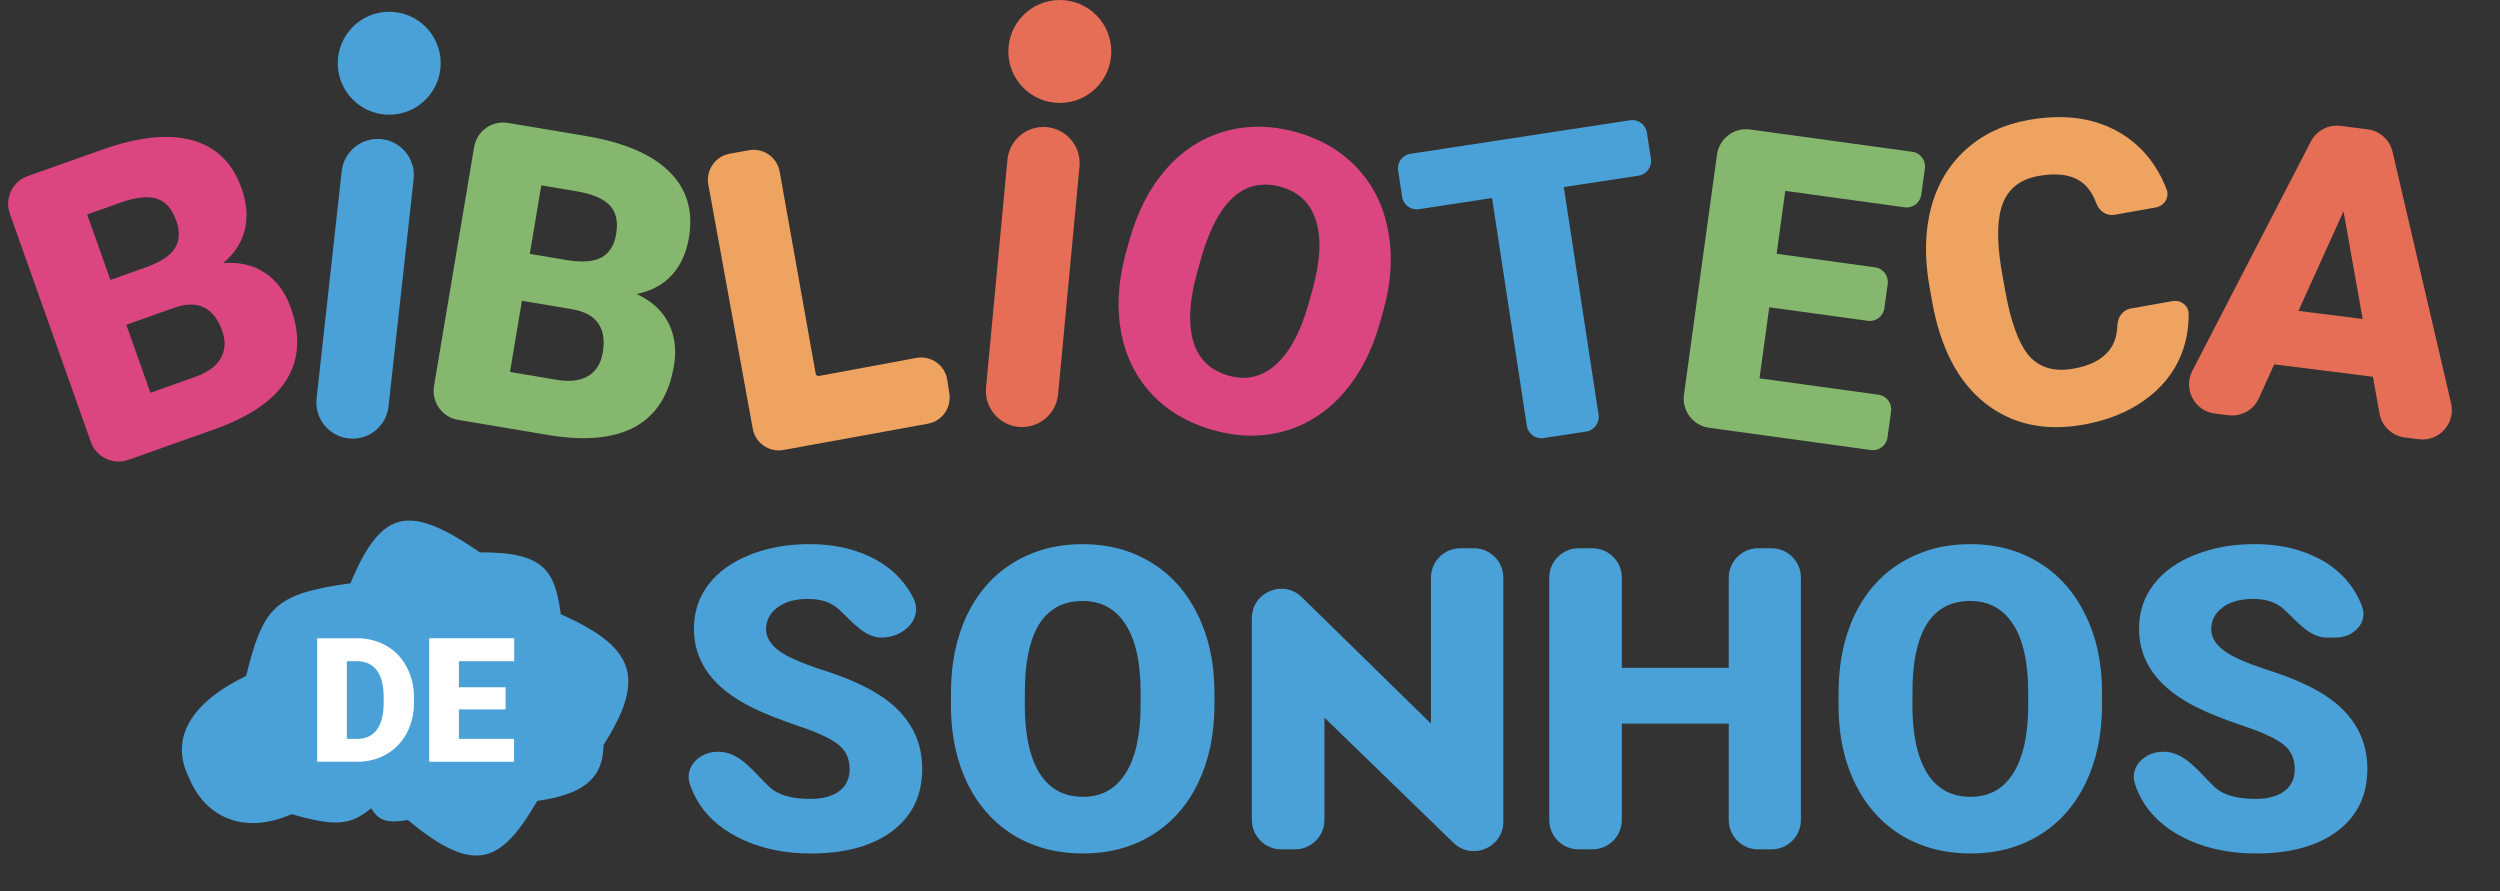 <svg
            viewBox="0 0 850 303"
            fill="none"
            xmlns="http://www.w3.org/2000/svg"
          >
            <rect x="0" y="0" width="850" height="303" fill="#333333" stroke="none"/>
            <path
              d="M288.875 261.57C288.875 257.961 287.586 255.148 285.008 253.133C282.477 251.117 278 249.031 271.579 246.875C265.157 244.719 259.907 242.633 255.829 240.617C242.563 234.102 235.93 225.148 235.93 213.758C235.93 208.086 237.571 203.094 240.852 198.781C244.18 194.422 248.868 191.047 254.915 188.656C260.961 186.219 267.758 185 275.305 185C282.665 185 289.25 186.312 295.063 188.938C300.922 191.562 305.469 195.312 308.704 200.188C309.404 201.233 310.028 202.311 310.577 203.422C313.953 210.261 307.362 216.781 299.735 216.781C293.781 216.781 289.524 211.039 285.079 207.078C282.547 204.781 279.102 203.633 274.743 203.633C270.336 203.633 266.844 204.617 264.266 206.586C261.735 208.508 260.469 210.969 260.469 213.969C260.469 216.594 261.875 218.984 264.688 221.141C267.5 223.25 272.446 225.453 279.524 227.75C286.602 230 292.415 232.438 296.961 235.062C308.024 241.438 313.555 250.227 313.555 261.43C313.555 270.383 310.18 277.414 303.43 282.523C296.68 287.633 287.422 290.188 275.657 290.188C267.36 290.188 259.836 288.711 253.086 285.758C246.383 282.758 241.321 278.68 237.899 273.523C236.491 271.353 235.377 269.047 234.556 266.608C232.585 260.747 237.849 255.594 244.033 255.594H244.337C251.654 255.594 256.456 262.765 261.805 267.758C264.665 270.336 269.282 271.625 275.657 271.625C279.735 271.625 282.946 270.758 285.29 269.023C287.68 267.242 288.875 264.758 288.875 261.57Z"
              fill="#49A1D7"
            />
            <path
              d="M412.907 239.703C412.907 249.688 411.055 258.523 407.352 266.211C403.649 273.898 398.375 279.828 391.532 284C384.735 288.125 376.977 290.188 368.258 290.188C359.54 290.188 351.805 288.195 345.055 284.211C338.305 280.18 333.032 274.438 329.235 266.984C325.485 259.531 323.516 250.977 323.329 241.32V235.555C323.329 225.523 325.157 216.688 328.813 209.047C332.516 201.359 337.79 195.43 344.633 191.258C351.524 187.086 359.352 185 368.118 185C376.79 185 384.524 187.062 391.321 191.188C398.118 195.312 403.391 201.195 407.141 208.836C410.938 216.43 412.86 225.148 412.907 234.992V239.703ZM387.805 235.414C387.805 225.242 386.094 217.531 382.672 212.281C379.297 206.984 374.446 204.336 368.118 204.336C355.743 204.336 349.204 213.617 348.5 232.18L348.43 239.703C348.43 249.734 350.094 257.445 353.422 262.836C356.75 268.227 361.696 270.922 368.258 270.922C374.493 270.922 379.297 268.273 382.672 262.977C386.047 257.68 387.758 250.062 387.805 240.125V235.414Z"
              fill="#49A1D7"
            />
            <path
              d="M511.133 279.367C511.133 288.203 500.513 292.697 494.17 286.545L450.313 244V278.781C450.313 284.304 445.836 288.781 440.313 288.781H435.633C430.11 288.781 425.633 284.304 425.633 278.781V210.194C425.633 201.336 436.3 196.852 442.63 203.049L486.524 246.031V196.406C486.524 190.883 491.001 186.406 496.524 186.406H501.133C506.656 186.406 511.133 190.883 511.133 196.406V279.367Z"
              fill="#49A1D7"
            />
            <path
              d="M612.313 278.781C612.313 284.304 607.836 288.781 602.313 288.781H597.774C592.251 288.781 587.774 284.304 587.774 278.781V246.031H551.422V278.781C551.422 284.304 546.945 288.781 541.422 288.781H536.743C531.22 288.781 526.743 284.304 526.743 278.781V196.406C526.743 190.883 531.22 186.406 536.743 186.406H541.422C546.945 186.406 551.422 190.883 551.422 196.406V227.047H587.774V196.406C587.774 190.883 592.251 186.406 597.774 186.406H602.313C607.836 186.406 612.313 190.883 612.313 196.406V278.781Z"
              fill="#49A1D7"
            />
            <path
              d="M714.688 239.703C714.688 249.688 712.836 258.523 709.133 266.211C705.43 273.898 700.157 279.828 693.313 284C686.516 288.125 678.758 290.188 670.04 290.188C661.321 290.188 653.586 288.195 646.836 284.211C640.086 280.18 634.813 274.438 631.016 266.984C627.266 259.531 625.297 250.977 625.11 241.32V235.555C625.11 225.523 626.938 216.688 630.594 209.047C634.297 201.359 639.571 195.43 646.415 191.258C653.305 187.086 661.133 185 669.899 185C678.571 185 686.305 187.062 693.102 191.188C699.899 195.312 705.172 201.195 708.922 208.836C712.719 216.43 714.641 225.148 714.688 234.992V239.703ZM689.586 235.414C689.586 225.242 687.875 217.531 684.454 212.281C681.079 206.984 676.227 204.336 669.899 204.336C657.524 204.336 650.985 213.617 650.282 232.18L650.211 239.703C650.211 249.734 651.875 257.445 655.204 262.836C658.532 268.227 663.477 270.922 670.04 270.922C676.274 270.922 681.079 268.273 684.454 262.977C687.829 257.68 689.54 250.062 689.586 240.125V235.414Z"
              fill="#49A1D7"
            />
            <path
              d="M780.219 261.57C780.219 257.961 778.93 255.148 776.352 253.133C773.821 251.117 769.344 249.031 762.922 246.875C756.5 244.719 751.25 242.633 747.172 240.617C733.907 234.102 727.274 225.148 727.274 213.758C727.274 208.086 728.915 203.094 732.196 198.781C735.524 194.422 740.211 191.047 746.258 188.656C752.305 186.219 759.102 185 766.649 185C774.008 185 780.594 186.312 786.407 188.938C792.266 191.562 796.813 195.312 800.047 200.188C801.328 202.099 802.355 204.121 803.128 206.253C805.15 211.824 800.095 216.781 794.168 216.781H791.07C785.116 216.781 780.868 211.039 776.422 207.078C773.891 204.781 770.446 203.633 766.086 203.633C761.68 203.633 758.188 204.617 755.61 206.586C753.079 208.508 751.813 210.969 751.813 213.969C751.813 216.594 753.219 218.984 756.032 221.141C758.844 223.25 763.79 225.453 770.868 227.75C777.946 230 783.758 232.438 788.305 235.062C799.368 241.438 804.899 250.227 804.899 261.43C804.899 270.383 801.524 277.414 794.774 282.523C788.024 287.633 778.766 290.188 767 290.188C758.704 290.188 751.18 288.711 744.43 285.758C737.727 282.758 732.665 278.68 729.243 273.523C727.839 271.36 726.728 269.063 725.908 266.632C723.927 260.759 729.205 255.594 735.403 255.594H735.68C742.998 255.594 747.799 262.765 753.149 267.758C756.008 270.336 760.625 271.625 767 271.625C771.079 271.625 774.29 270.758 776.633 269.023C779.024 267.242 780.219 264.758 780.219 261.57Z"
              fill="#49A1D7"
            />
            <path
              d="M163.175 187.81C139.689 171.713 129.897 172.32 119.175 198.31C93.216 201.933 89.535 206.331 83.675 229.81C67.944 237.394 56.482 249.189 64.421 264.81C69.963 277.826 82.845 283.975 99.175 276.81C113.802 281.028 119.122 280.712 126.175 274.81C128.893 279.242 131.777 279.923 138.675 278.81C161.741 298 170.459 293.194 182.675 272.31C196.581 270.3 205.175 265.81 205.175 253.31C220.175 229.81 215.164 219.835 190.675 208.81C188.635 194.201 185.274 187.643 163.175 187.81Z"
              fill="#49A1D7"
            />
            <path
              d="M107.836 259V217H121.328C125.03 217 128.357 217.846 131.311 219.538C134.264 221.212 136.566 223.587 138.215 226.663C139.884 229.721 140.728 233.154 140.747 236.962V238.894C140.747 242.74 139.932 246.192 138.301 249.25C136.69 252.288 134.408 254.673 131.455 256.404C128.52 258.115 125.241 258.981 121.616 259H107.836ZM117.934 224.817V251.212H121.444C124.34 251.212 126.564 250.183 128.118 248.125C129.671 246.048 130.448 242.971 130.448 238.894V237.077C130.448 233.019 129.671 229.962 128.118 227.904C126.564 225.846 124.301 224.817 121.328 224.817H117.934Z"
              fill="white"
            />
            <path
              d="M171.902 241.202H156.022V251.212H174.779V259H145.925V217H174.836V224.817H156.022V233.673H171.902V241.202Z"
              fill="white"
            />
            <path
              d="M43.664 156.346C38.46 158.193 32.743 155.471 30.896 150.266L3.345 72.635C1.497 67.431 4.219 61.714 9.424 59.867L34.656 50.912C47.069 46.507 57.308 45.434 65.372 47.696C73.481 49.941 79.072 55.393 82.144 64.051C83.916 69.043 84.28 73.714 83.237 78.063C82.195 82.412 79.74 86.218 75.874 89.48C81.38 89.018 86.124 90.12 90.104 92.786C94.084 95.452 96.999 99.392 98.85 104.604C102.205 114.058 101.725 122.236 97.41 129.139C93.124 135.983 85.121 141.534 73.402 145.792L43.664 156.346ZM42.942 110.419L51.149 133.545L66.39 128.136C70.586 126.647 73.474 124.553 75.053 121.854C76.616 119.11 76.778 115.994 75.54 112.504C72.686 104.464 67.254 101.841 59.243 104.634L42.942 110.419ZM37.533 95.179L49.659 90.875C54.724 89.028 58.017 86.815 59.539 84.235C61.06 81.656 61.194 78.599 59.94 75.065C58.498 71.001 56.292 68.501 53.324 67.565C50.34 66.585 46.241 67.019 41.029 68.869L29.631 72.914L37.533 95.179Z"
              fill="#DB4681"
            />
            <path
              d="M132.102 138.186C131.355 144.941 125.275 149.812 118.52 149.065C111.765 148.319 106.895 142.239 107.641 135.484L116.181 58.189C116.927 51.434 123.008 46.563 129.762 47.31C136.517 48.056 141.387 54.136 140.641 60.891L132.102 138.186Z"
              fill="#49A1D7"
            />
            <path
              d="M155.773 142.76C150.326 141.846 146.652 136.69 147.566 131.243L161.201 50.004C162.115 44.557 167.271 40.883 172.718 41.797L199.122 46.229C212.112 48.409 221.583 52.446 227.533 58.341C233.529 64.243 235.767 71.724 234.246 80.785C233.37 86.009 231.419 90.268 228.394 93.563C225.37 96.858 221.375 98.992 216.412 99.965C221.449 102.236 225.059 105.504 227.243 109.768C229.427 114.032 230.061 118.891 229.145 124.346C227.485 134.239 223.092 141.154 215.967 145.092C208.896 148.991 199.204 149.955 186.892 147.983L155.773 142.76ZM177.454 102.267L173.392 126.467L189.341 129.144C193.733 129.881 197.274 129.454 199.966 127.862C202.665 126.223 204.321 123.578 204.934 119.926C206.346 111.513 202.872 106.58 194.512 105.13L177.454 102.267ZM180.131 86.318L192.821 88.448C198.145 89.294 202.098 88.959 204.682 87.444C207.265 85.929 208.867 83.322 209.488 79.624C210.201 75.371 209.488 72.114 207.349 69.854C205.217 67.547 201.423 65.936 195.968 65.021L184.041 63.019L180.131 86.318Z"
              fill="#85B86E"
            />
            <path
              d="M277.323 127.009C277.421 127.555 277.944 127.918 278.49 127.817L311.545 121.694C316.548 120.768 321.324 124.169 322.084 129.2L322.787 133.86C323.514 138.671 320.286 143.188 315.499 144.059L266.398 152.991C261.507 153.88 256.822 150.637 255.932 145.746L240.832 62.734C239.943 57.843 243.186 53.158 248.076 52.268L254.617 51.079C259.519 50.187 264.213 53.448 265.088 58.354L277.323 127.009Z"
              fill="#EEA360"
            />
            <path
              d="M359.758 134.05C359.123 140.816 353.123 145.786 346.357 145.151C339.591 144.516 334.621 138.516 335.256 131.75L342.524 54.325C343.159 47.559 349.159 42.589 355.925 43.224C362.691 43.859 367.661 49.859 367.026 56.625L359.758 134.05Z"
              fill="#E66E57"
            />
            <path
              d="M469.192 109.685C466.504 119.301 462.341 127.312 456.705 133.719C451.069 140.125 444.393 144.416 436.679 146.591C429.022 148.733 420.996 148.631 412.599 146.283C404.202 143.935 397.29 139.934 391.862 134.279C386.447 128.579 382.915 121.629 381.265 113.429C379.66 105.241 380.068 96.472 382.487 87.122L384.04 81.57C386.741 71.909 390.881 63.892 396.459 57.518C402.096 51.111 408.771 46.821 416.485 44.646C424.245 42.483 432.345 42.582 440.787 44.943C449.139 47.278 456.032 51.346 461.467 57.149C466.902 62.952 470.397 70.038 471.951 78.406C473.563 86.742 473.066 95.656 470.461 105.149L469.192 109.685ZM446.173 98.796C448.912 89 449.34 81.113 447.458 75.135C445.634 69.125 441.675 65.268 435.581 63.564C423.663 60.232 414.866 67.41 409.191 85.097L407.097 92.324C404.396 101.985 403.922 109.859 405.676 115.947C407.43 122.034 411.467 125.962 417.787 127.729C423.791 129.408 429.131 128.151 433.808 123.958C438.484 119.766 442.183 112.891 444.904 103.333L446.173 98.796Z"
              fill="#DB4681"
            />
            <path
              d="M561.312 54.022C561.729 56.752 559.854 59.303 557.124 59.72L531.692 63.603L543.513 141.026C543.93 143.756 542.055 146.306 539.325 146.723L524.814 148.939C522.084 149.356 519.533 147.481 519.116 144.751L507.295 67.328L482.419 71.126C479.689 71.543 477.139 69.668 476.722 66.938L475.355 57.987C474.938 55.257 476.813 52.706 479.543 52.29L554.248 40.883C556.977 40.466 559.528 42.342 559.945 45.071L561.312 54.022Z"
              fill="#49A1D7"
            />
            <path
              d="M640.684 104.802C640.308 107.538 637.785 109.45 635.05 109.074L601.552 104.468L598.229 128.639L638.692 134.203C641.427 134.579 643.34 137.102 642.964 139.838L641.74 148.738C641.364 151.474 638.841 153.387 636.106 153.01L581.1 145.447C575.629 144.695 571.803 139.65 572.555 134.178L583.776 52.571C584.528 47.1 589.574 43.274 595.045 44.026L650.19 51.609C652.926 51.985 654.839 54.508 654.463 57.243L653.229 66.214C652.853 68.949 650.33 70.862 647.595 70.486L606.992 64.903L604.052 86.288L637.549 90.894C640.285 91.27 642.198 93.793 641.822 96.528L640.684 104.802Z"
              fill="#85B86E"
            />
            <path
              d="M738.626 102.384C741.434 101.886 744.125 103.838 744.151 106.689C744.198 111.79 743.283 116.594 741.406 121.1C738.894 127.068 734.761 132.085 729.008 136.152C723.301 140.211 716.431 142.952 708.4 144.376C695.154 146.725 683.958 144.259 674.812 136.978C665.666 129.697 659.698 118.187 656.907 102.448L656.023 97.463C654.272 87.586 654.45 78.653 656.556 70.662C658.7 62.617 662.647 56.014 668.397 50.853C674.138 45.646 681.255 42.289 689.748 40.784C701.979 38.615 712.383 40.103 720.959 45.247C728.132 49.515 733.361 55.895 736.646 64.388C737.706 67.129 735.85 70.028 732.958 70.541L718.889 73.035C716.227 73.507 713.738 71.75 712.794 69.217C711.452 65.616 709.563 63.038 707.128 61.481C703.746 59.32 699.077 58.767 693.123 59.823C687.077 60.895 683.047 63.942 681.034 68.964C679.02 73.987 678.824 81.472 680.445 91.42L681.709 98.551C683.616 109.305 686.317 116.752 689.812 120.893C693.354 125.026 698.425 126.507 705.025 125.337C710.61 124.347 714.646 122.274 717.133 119.12C718.875 116.911 719.803 114.065 719.919 110.581C720.008 107.884 721.729 105.38 724.386 104.909L738.626 102.384Z"
              fill="#EEA360"
            />
            <path
              d="M806.79 128.099L773.235 123.871L768.025 135.386C766.217 139.382 762.016 141.734 757.664 141.185L753.03 140.601C746.133 139.732 742.205 132.266 745.396 126.09L785.669 48.138C787.595 44.411 791.642 42.282 795.804 42.807L804.985 43.964C809.138 44.487 812.526 47.542 813.474 51.619L833.375 137.153C834.953 143.934 829.292 150.211 822.385 149.341L817.623 148.741C813.283 148.194 809.803 144.89 809.03 140.585L806.79 128.099ZM781.477 105.704L803.312 108.456L796.799 71.847L781.477 105.704Z"
              fill="#E66E57"
            />
            <circle cx="360.336" cy="17.5" r="17.5" fill="#E66E57" />
            <circle cx="132.336" cy="21.5" r="17.5" fill="#49A1D7" />
          </svg>